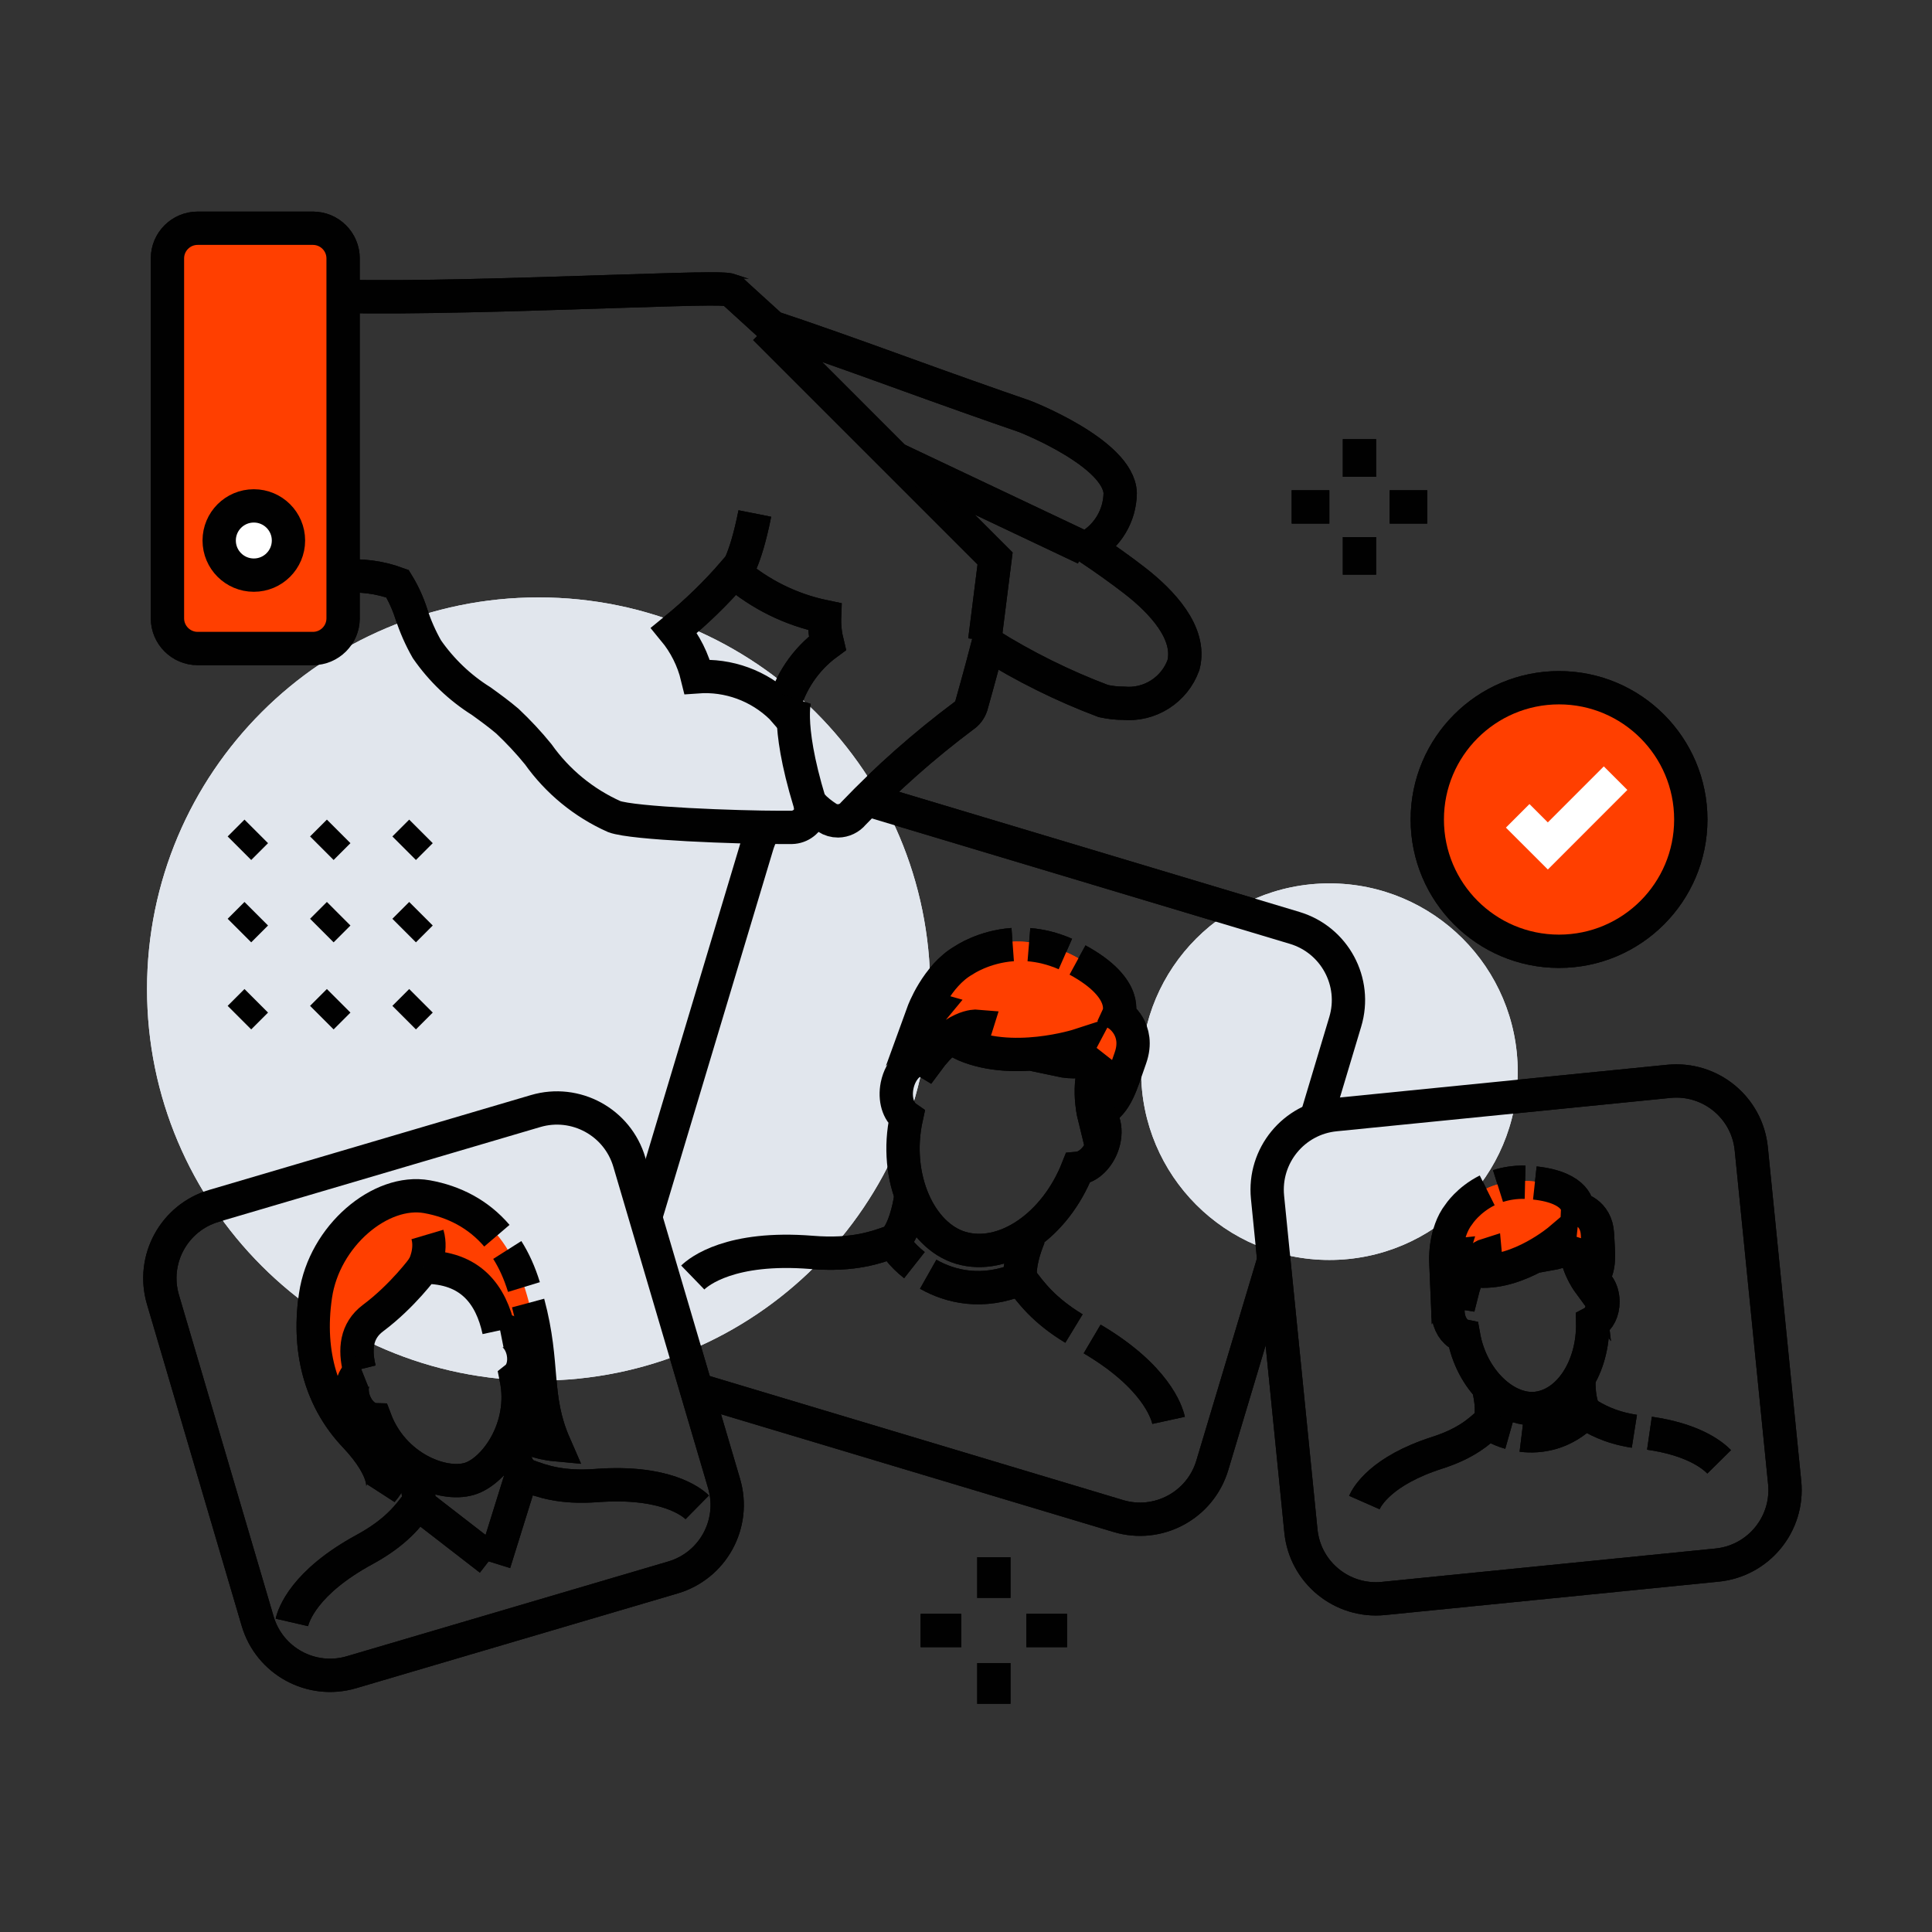 <svg width="58" height="58" viewBox="0 0 58 58" fill="none" xmlns="http://www.w3.org/2000/svg">
<rect x="0" y="0" width="58" height="58" fill="#333333" stroke="none"/>
<path d="M16.17 41.447C22.663 41.447 27.927 36.184 27.927 29.691C27.927 23.198 22.663 17.935 16.17 17.935C9.678 17.935 4.414 23.198 4.414 29.691C4.414 36.184 9.678 41.447 16.17 41.447Z" fill="#E1E6ED"/>
<path d="M39.91 37.825C43.032 37.825 45.563 35.294 45.563 32.172C45.563 29.05 43.032 26.52 39.91 26.52C36.789 26.52 34.258 29.05 34.258 32.172C34.258 35.294 36.789 37.825 39.91 37.825Z" fill="#E1E6ED"/>
<path d="M46.803 28.558C48.988 28.558 50.759 26.787 50.759 24.602C50.759 22.418 48.988 20.646 46.803 20.646C44.619 20.646 42.848 22.418 42.848 24.602C42.848 26.787 44.619 28.558 46.803 28.558Z" fill="#FF3F00" stroke="#010101" strokeWidth="0.75" strokeMiterlimit="10" strokeLinecap="round"/>
<path d="M7.188 25.464L7.693 24.959" stroke="#010101" strokeWidth="0.75" strokeMiterlimit="10" strokeLinecap="round"/>
<path d="M9.662 25.464L10.167 24.959" stroke="#010101" strokeWidth="0.75" strokeMiterlimit="10" strokeLinecap="round"/>
<path d="M12.133 25.464L12.638 24.959" stroke="#010101" strokeWidth="0.75" strokeMiterlimit="10" strokeLinecap="round"/>
<path d="M7.188 27.936L7.693 27.431" stroke="#010101" strokeWidth="0.75" strokeMiterlimit="10" strokeLinecap="round"/>
<path d="M9.662 27.936L10.167 27.431" stroke="#010101" strokeWidth="0.75" strokeMiterlimit="10" strokeLinecap="round"/>
<path d="M12.133 27.936L12.638 27.431" stroke="#010101" strokeWidth="0.75" strokeMiterlimit="10" strokeLinecap="round"/>
<path d="M7.188 30.55L7.693 30.045" stroke="#010101" strokeWidth="0.75" strokeMiterlimit="10" strokeLinecap="round"/>
<path d="M9.662 30.55L10.167 30.045" stroke="#010101" strokeWidth="0.75" strokeMiterlimit="10" strokeLinecap="round"/>
<path d="M12.133 30.55L12.638 30.045" stroke="#010101" strokeWidth="0.75" strokeMiterlimit="10" strokeLinecap="round"/>
<path d="M40.812 16.124V17.252" stroke="#010101" strokeWidth="0.75" strokeMiterlimit="10" strokeLinecap="round"/>
<path d="M40.812 13.184V14.314" stroke="#010101" strokeWidth="0.75" strokeMiterlimit="10" strokeLinecap="round"/>
<path d="M39.908 15.218H38.777" stroke="#010101" strokeWidth="0.75" strokeMiterlimit="10" strokeLinecap="round"/>
<path d="M42.847 15.218H41.719" stroke="#010101" strokeWidth="0.75" strokeMiterlimit="10" strokeLinecap="round"/>
<path d="M32.856 33.528C32.856 33.528 34.107 32.492 34.021 31.212C33.805 30.365 33.617 30.464 33.617 30.464C33.617 30.464 33.475 28.854 31.275 28.351C29.075 27.848 27.897 29.687 27.681 30.405L28.012 30.349C28.012 30.349 27.41 30.795 27.582 31.785C27.582 31.785 28.545 30.664 29.12 30.836L28.803 31.368C28.803 31.368 30.772 32.116 32.267 31.312L31.619 31.901C31.619 31.901 32.525 32.016 32.942 31.67C32.942 31.674 32.539 32.492 32.856 33.528Z" fill="#FF3F00"/>
<path d="M32.787 40.197C34.69 41.321 35.028 42.393 35.082 42.64" stroke="#010101" strokeWidth="0.75" strokeMiterlimit="10" strokeLinecap="round" strokeLinejoin="round"/>
<path d="M30.65 38.407C30.95 38.804 31.323 39.325 32.241 39.884" stroke="#010101" strokeWidth="0.75" strokeMiterlimit="10" strokeLinecap="round" strokeLinejoin="round"/>
<path d="M26.826 37.26C26.314 37.443 25.643 37.702 24.361 37.597C21.93 37.403 20.985 38.17 20.797 38.352" stroke="#010101" strokeWidth="0.75" strokeMiterlimit="10" strokeLinecap="round" strokeLinejoin="round"/>
<path d="M27.865 38.254C28.534 38.632 29.492 38.865 30.629 38.392C30.591 37.982 30.74 37.497 30.894 37.123" stroke="#010101" strokeWidth="0.75" strokeMiterlimit="10" strokeLinecap="round" strokeLinejoin="round"/>
<path d="M27.345 35.916C27.282 36.333 27.144 36.922 26.849 37.26C26.827 37.334 27.046 37.66 27.452 37.98" stroke="#010101" strokeWidth="0.75" strokeMiterlimit="10" strokeLinecap="round" strokeLinejoin="round"/>
<path d="M32.348 28.82C33.936 29.685 33.578 30.469 33.578 30.469C33.578 30.469 34.24 30.895 33.936 31.76C33.633 32.626 33.524 33.059 33.048 33.367C32.853 33.38 32.833 33.446 32.833 33.446C32.833 33.446 32.579 32.406 33.03 31.631C33.03 31.631 32.642 32.005 31.795 31.824C31.795 31.824 32.309 31.572 32.411 31.375C32.411 31.375 30.336 32.05 28.825 31.307C28.825 31.307 29.221 31.137 29.321 30.807C29.321 30.807 28.646 30.748 27.823 31.871L27.588 31.729C27.588 31.729 27.59 30.793 28.025 30.274C27.898 30.236 27.71 30.396 27.71 30.396C27.71 30.396 28.111 29.291 28.945 28.822C28.945 28.822 29.523 28.421 30.402 28.357" stroke="#010101" strokeWidth="0.75" strokeMiterlimit="10" strokeLinecap="round" strokeLinejoin="round"/>
<path d="M30.889 28.359C31.226 28.387 31.596 28.47 31.983 28.64" stroke="#010101" strokeWidth="0.75" strokeMiterlimit="10" strokeLinecap="round" strokeLinejoin="round"/>
<path d="M27.773 31.813C27.399 31.738 27.034 32.087 26.932 32.588C26.851 32.993 26.966 33.374 27.211 33.544C26.814 35.354 27.621 37.092 28.838 37.459C30.131 37.846 31.674 36.806 32.354 35.075C32.642 35.05 32.929 34.801 33.079 34.434C33.269 33.961 33.156 33.469 32.805 33.326" stroke="#010101" strokeWidth="0.75" strokeMiterlimit="10" strokeLinecap="round" strokeLinejoin="round"/>
<path d="M47.721 38.532C47.721 38.532 48.274 37.492 47.862 36.656C47.483 36.146 47.386 36.266 47.386 36.266C47.386 36.266 46.844 35.226 45.229 35.496C43.614 35.768 43.333 37.326 43.387 37.87L43.593 37.741C43.593 37.741 43.312 38.208 43.702 38.824C43.702 38.824 44.037 37.804 44.472 37.761L44.407 38.206C44.407 38.206 45.936 38.162 46.715 37.209L46.443 37.784C46.443 37.784 47.082 37.61 47.268 37.263C47.266 37.263 47.223 37.925 47.721 38.532Z" fill="#FF3F00"/>
<path d="M49.518 43.026C50.779 43.208 51.369 43.64 51.611 43.885" stroke="#010101" strokeWidth="0.75" strokeMiterlimit="10" strokeLinecap="round" strokeLinejoin="round"/>
<path d="M47.59 42.417C47.9 42.6 48.294 42.847 49.065 42.968" stroke="#010101" strokeWidth="0.75" strokeMiterlimit="10" strokeLinecap="round" strokeLinejoin="round"/>
<path d="M45.68 43.086C46.233 43.154 46.942 43.047 47.574 42.413C47.433 42.148 47.399 41.783 47.399 41.488" stroke="#010101" strokeWidth="0.75" strokeMiterlimit="10" strokeLinecap="round" strokeLinejoin="round"/>
<path d="M44.684 41.658C44.756 41.955 44.826 42.388 44.722 42.696C44.729 42.752 44.965 42.911 45.325 43.013" stroke="#010101" strokeWidth="0.75" strokeMiterlimit="10" strokeLinecap="round" strokeLinejoin="round"/>
<path d="M46.077 35.514C47.382 35.656 47.359 36.282 47.359 36.282C47.359 36.282 47.921 36.384 47.957 37.05C47.993 37.714 48.039 38.035 47.805 38.373C47.678 38.436 47.683 38.486 47.683 38.486C47.683 38.486 47.225 37.859 47.314 37.213C47.314 37.213 47.15 37.532 46.532 37.643C46.532 37.643 46.813 37.371 46.829 37.211C46.829 37.211 45.623 38.237 44.402 38.158C44.402 38.158 44.622 37.933 44.597 37.684C44.597 37.684 44.128 37.831 43.886 38.812L43.689 38.781C43.689 38.781 43.432 38.151 43.58 37.684C43.485 37.693 43.403 37.852 43.403 37.852C43.403 37.852 43.367 37 43.797 36.452C43.797 36.452 44.074 36.023 44.647 35.736" stroke="#010101" strokeWidth="0.75" strokeMiterlimit="10" strokeLinecap="round" strokeLinejoin="round"/>
<path d="M44.971 35.606C45.206 35.532 45.476 35.484 45.784 35.491" stroke="#010101" strokeWidth="0.75" strokeMiterlimit="10" strokeLinecap="round" strokeLinejoin="round"/>
<path d="M43.835 38.787C43.563 38.839 43.416 39.174 43.486 39.539C43.543 39.834 43.726 40.058 43.939 40.103C44.175 41.429 45.197 42.371 46.114 42.281C47.091 42.183 47.838 41.059 47.813 39.707C47.999 39.609 48.124 39.365 48.122 39.075C48.119 38.703 47.906 38.404 47.63 38.406" stroke="#010101" strokeWidth="0.75" strokeMiterlimit="10" strokeLinecap="round" strokeLinejoin="round"/>
<path d="M44.704 42.705C44.412 42.97 44.033 43.328 43.143 43.614C41.457 44.155 41.036 44.932 40.959 45.107" stroke="#010101" strokeWidth="0.75" strokeMiterlimit="10" strokeLinecap="round" strokeLinejoin="round"/>
<path d="M12.738 37.992C12.738 37.992 12.135 39.097 11.195 39.508C10.255 39.918 10.771 41.225 10.771 41.225C10.771 41.225 10.391 41.735 10.814 42.274C10.892 42.371 11.27 42.659 11.36 42.777C11.659 43.157 11.716 43.429 11.893 43.681C11.893 43.681 12.022 44.571 11.535 44.716C11.535 44.716 11.528 43.79 10.277 42.697C9.027 41.605 9.371 38.719 9.802 37.928C10.232 37.138 11.338 35.486 13.214 35.993C15.09 36.501 15.837 38.139 16.154 40.568C16.472 42.997 16.737 43.447 16.737 43.447C16.737 43.447 15.615 43.246 15.35 42.795C15.35 42.795 15.695 42.163 15.443 41.309C15.443 41.309 15.896 41.044 15.559 40.346C15.221 39.648 14.89 39.879 14.89 39.879C14.89 39.879 14.75 38.064 12.738 37.992Z" fill="#FF3F00"/>
<path d="M15.467 42.831C15.698 43.28 16.647 43.368 16.647 43.368C16.015 41.921 16.36 41.003 15.854 39.118" stroke="#010101" strokeWidth="0.75" strokeMiterlimit="10" strokeLinecap="round" strokeLinejoin="round"/>
<path d="M15.229 37.525C15.432 37.845 15.6 38.216 15.729 38.638" stroke="#010101" strokeWidth="0.75" strokeMiterlimit="10" strokeLinecap="round" strokeLinejoin="round"/>
<path d="M11.885 43.615C12.003 44.17 11.473 44.757 11.473 44.757C11.473 44.757 11.709 44.22 10.644 43.094C9.715 42.113 9.207 40.684 9.472 38.892C9.735 37.099 11.428 35.677 12.819 35.926C13.637 36.073 14.362 36.449 14.917 37.097" stroke="#010101" strokeWidth="0.75" strokeMiterlimit="10" strokeLinecap="round" strokeLinejoin="round"/>
<path d="M14.976 39.945C14.745 38.876 14.133 38.031 12.717 38.042C12.717 38.042 12.092 38.903 11.197 39.571C10.689 39.952 10.642 40.512 10.791 41.112" stroke="#010101" strokeWidth="0.75" strokeMiterlimit="10" strokeLinecap="round" strokeLinejoin="round"/>
<path d="M12.717 38.042C12.717 38.042 12.98 37.559 12.832 37.06L12.717 38.042Z" fill="white"/>
<path d="M12.717 38.042C12.717 38.042 12.98 37.559 12.832 37.06" stroke="#010101" strokeWidth="0.75" strokeMiterlimit="10" strokeLinecap="round" strokeLinejoin="round"/>
<path d="M14.712 46.817L12.566 45.156" stroke="#010101" strokeWidth="0.75" strokeMiterlimit="10" strokeLinecap="round" strokeLinejoin="round"/>
<path d="M15.289 43.244C15.35 43.573 15.466 43.971 15.676 44.236L14.838 46.926" stroke="#010101" strokeWidth="0.75" strokeMiterlimit="10" strokeLinecap="round" strokeLinejoin="round"/>
<path d="M12.303 44.008C12.445 44.323 12.615 44.792 12.566 45.154" stroke="#010101" strokeWidth="0.75" strokeMiterlimit="10" strokeLinecap="round" strokeLinejoin="round"/>
<path d="M10.874 41.178C10.585 41.293 10.489 41.696 10.643 42.088C10.768 42.406 11.02 42.614 11.267 42.621C11.806 44.046 13.276 44.637 14.089 44.397C14.842 44.175 15.807 42.861 15.494 41.363C15.68 41.216 15.768 40.917 15.705 40.595C15.623 40.183 15.324 39.895 15.018 39.956" stroke="#010101" strokeWidth="0.75" strokeMiterlimit="10" strokeLinecap="round" strokeLinejoin="round"/>
<path d="M12.536 45.136C12.258 45.503 11.9 45.997 10.944 46.518C9.126 47.506 8.812 48.489 8.762 48.706" stroke="#010101" strokeWidth="0.75" strokeMiterlimit="10" strokeLinecap="round" strokeLinejoin="round"/>
<path d="M15.822 44.3C16.255 44.458 16.824 44.678 17.911 44.597C19.973 44.443 20.773 45.095 20.931 45.251" stroke="#010101" strokeWidth="0.75" strokeMiterlimit="10" strokeLinecap="round" strokeLinejoin="round"/>
<path d="M29.836 49.926V51.149" stroke="#010101" strokeWidth="0.75" strokeMiterlimit="10" strokeLinecap="round"/>
<path d="M29.836 46.749V47.97" stroke="#010101" strokeWidth="0.75" strokeMiterlimit="10" strokeLinecap="round"/>
<path d="M28.858 48.949H27.637" stroke="#010101" strokeWidth="0.75" strokeMiterlimit="10" strokeLinecap="round"/>
<path d="M32.034 48.949H30.812" stroke="#010101" strokeWidth="0.75" strokeMiterlimit="10" strokeLinecap="round"/>
<path d="M19.383 36.531L22.729 25.38C22.772 25.237 22.827 25.103 22.892 24.977" stroke="#010101" strokeWidth="0.75" strokeMiterlimit="10" strokeLinecap="round"/>
<path d="M38.223 37.891L36.393 43.994C36.032 45.193 34.77 45.872 33.572 45.512L21 41.74" stroke="#010101" strokeWidth="0.75" strokeMiterlimit="10" strokeLinecap="round"/>
<path d="M26.164 24.045L38.867 27.856C40.066 28.216 40.746 29.478 40.385 30.676L39.529 33.531" stroke="#010101" strokeWidth="0.75" strokeMiterlimit="10" strokeLinecap="round"/>
<path d="M51.547 46.985L41.532 47.987C40.286 48.111 39.176 47.203 39.054 45.957L38.052 35.943C37.928 34.697 38.836 33.586 40.082 33.464L50.096 32.463C51.343 32.338 52.453 33.246 52.575 34.493L53.577 44.507C53.701 45.751 52.793 46.861 51.547 46.985Z" stroke="#010101" strokeWidth="0.75" strokeMiterlimit="10" strokeLinecap="round"/>
<path d="M20.203 47.356L10.549 50.202C9.348 50.555 8.088 49.869 7.735 48.668L4.892 39.014C4.538 37.813 5.225 36.554 6.426 36.2L16.079 33.355C17.28 33.001 18.54 33.688 18.893 34.888L21.739 44.542C22.09 45.743 21.404 47.003 20.203 47.356Z" stroke="#010101" strokeWidth="0.75" strokeMiterlimit="10" strokeLinecap="round"/>
<path d="M45.562 24.492L46.467 25.396L48.501 23.361" fill="#FF3F00"/>
<path d="M45.562 24.492L46.467 25.396L48.501 23.361" stroke="white" strokeWidth="0.75" strokeMiterlimit="10" strokeLinecap="round"/>
<path d="M10.25 17.308C10.821 17.251 11.394 17.326 11.933 17.523C12.108 17.808 12.246 18.112 12.348 18.429C12.468 18.799 12.624 19.154 12.817 19.492C13.25 20.115 13.802 20.645 14.446 21.048C14.729 21.252 14.992 21.445 15.232 21.649C15.56 21.959 15.871 22.29 16.156 22.641C16.736 23.459 17.525 24.107 18.44 24.515C19.004 24.725 22.135 24.839 23.438 24.839H23.769C24.034 24.832 24.263 24.655 24.333 24.399C24.333 24.327 24.333 24.25 24.376 24.177C24.514 24.318 24.668 24.442 24.834 24.549C24.931 24.612 25.042 24.644 25.158 24.644C25.337 24.642 25.507 24.56 25.62 24.422C26.637 23.359 27.741 22.383 28.919 21.501C29.032 21.427 29.116 21.318 29.159 21.189C29.159 21.189 29.41 20.305 29.664 19.333C30.758 20.017 31.916 20.591 33.124 21.046C33.321 21.089 33.522 21.112 33.724 21.112C34.517 21.186 35.258 20.713 35.528 19.965C35.775 19.005 34.873 18.06 34.073 17.437C33.633 17.095 33.153 16.757 32.661 16.426C33.251 16.098 33.62 15.479 33.629 14.804C33.586 13.604 30.788 12.509 30.756 12.498C29.843 12.185 28.352 11.657 26.893 11.127C25.434 10.599 24.111 10.13 23.18 9.824C22.459 9.163 21.979 8.737 21.979 8.726C21.768 8.653 21.521 8.649 18.243 8.755C15.721 8.837 12.346 8.95 10.236 8.895L10.25 17.308ZM23.508 21.295L23.461 21.241C22.788 20.586 21.868 20.248 20.932 20.317C20.808 19.805 20.57 19.329 20.235 18.923C20.885 18.395 21.49 17.808 22.038 17.174C22.815 17.845 23.748 18.305 24.755 18.513C24.745 18.783 24.773 19.05 24.838 19.313C24.174 19.8 23.706 20.5 23.508 21.295Z" stroke="#010101" strokeWidth="0.75" strokeMiterlimit="10" strokeLinecap="round"/>
<path d="M22.061 17.22C22.061 17.22 22.362 16.918 22.661 15.416" stroke="#010101" strokeWidth="0.75" strokeMiterlimit="10" strokeLinecap="round"/>
<path d="M29.563 19.226L29.873 16.766L22.963 9.855" stroke="#010101" strokeWidth="0.75" strokeMiterlimit="10" strokeLinecap="round"/>
<path d="M32.574 16.465L26.867 13.762" stroke="#010101" strokeWidth="0.75" strokeMiterlimit="10" strokeLinecap="round"/>
<path d="M6.154 19.469H9.174C9.675 19.469 10.081 19.063 10.081 18.563V7.758C10.081 7.257 9.675 6.852 9.174 6.852H6.154C5.654 6.852 5.248 7.257 5.248 7.758V18.563C5.248 19.063 5.656 19.469 6.154 19.469Z" fill="#FF3F00"/>
<path d="M5.934 19.469H9.393C9.894 19.469 10.3 19.063 10.3 18.563V7.758C10.3 7.257 9.894 6.852 9.393 6.852H5.934C5.433 6.852 5.027 7.257 5.027 7.758V18.563C5.027 19.063 5.435 19.469 5.934 19.469Z" stroke="#010101" strokeWidth="0.75" strokeMiterlimit="10"/>
<path d="M23.863 20.971C23.863 20.971 23.561 21.872 24.463 24.575" stroke="#010101" strokeWidth="0.75" strokeMiterlimit="10"/>
<path d="M7.62 17.266C8.194 17.266 8.66 16.801 8.66 16.226C8.66 15.652 8.194 15.187 7.62 15.187C7.046 15.187 6.58 15.652 6.58 16.226C6.58 16.801 7.046 17.266 7.62 17.266Z" fill="white" stroke="#010101" strokeWidth="0.75" strokeMiterlimit="10"/>
<path d="M16.17 41.447C22.663 41.447 27.927 36.184 27.927 29.691C27.927 23.198 22.663 17.935 16.17 17.935C9.678 17.935 4.414 23.198 4.414 29.691C4.414 36.184 9.678 41.447 16.17 41.447Z" fill="#E1E6ED"/>
<path d="M39.91 37.825C43.032 37.825 45.563 35.294 45.563 32.172C45.563 29.05 43.032 26.52 39.91 26.52C36.789 26.52 34.258 29.05 34.258 32.172C34.258 35.294 36.789 37.825 39.91 37.825Z" fill="#E1E6ED"/>
<path d="M46.803 28.558C48.988 28.558 50.759 26.787 50.759 24.602C50.759 22.418 48.988 20.646 46.803 20.646C44.619 20.646 42.848 22.418 42.848 24.602C42.848 26.787 44.619 28.558 46.803 28.558Z" fill="#FF3F00" stroke="#010101" strokeWidth="0.75" strokeMiterlimit="10" strokeLinecap="round"/>
<path d="M7.188 25.464L7.693 24.959" stroke="#010101" strokeWidth="0.75" strokeMiterlimit="10" strokeLinecap="round"/>
<path d="M9.662 25.464L10.167 24.959" stroke="#010101" strokeWidth="0.75" strokeMiterlimit="10" strokeLinecap="round"/>
<path d="M12.133 25.464L12.638 24.959" stroke="#010101" strokeWidth="0.75" strokeMiterlimit="10" strokeLinecap="round"/>
<path d="M7.188 27.936L7.693 27.431" stroke="#010101" strokeWidth="0.75" strokeMiterlimit="10" strokeLinecap="round"/>
<path d="M9.662 27.936L10.167 27.431" stroke="#010101" strokeWidth="0.75" strokeMiterlimit="10" strokeLinecap="round"/>
<path d="M12.133 27.936L12.638 27.431" stroke="#010101" strokeWidth="0.75" strokeMiterlimit="10" strokeLinecap="round"/>
<path d="M7.188 30.55L7.693 30.045" stroke="#010101" strokeWidth="0.75" strokeMiterlimit="10" strokeLinecap="round"/>
<path d="M9.662 30.55L10.167 30.045" stroke="#010101" strokeWidth="0.75" strokeMiterlimit="10" strokeLinecap="round"/>
<path d="M12.133 30.55L12.638 30.045" stroke="#010101" strokeWidth="0.75" strokeMiterlimit="10" strokeLinecap="round"/>
<path d="M40.812 16.124V17.252" stroke="#010101" strokeWidth="0.75" strokeMiterlimit="10" strokeLinecap="round"/>
<path d="M40.812 13.184V14.314" stroke="#010101" strokeWidth="0.75" strokeMiterlimit="10" strokeLinecap="round"/>
<path d="M39.908 15.218H38.777" stroke="#010101" strokeWidth="0.75" strokeMiterlimit="10" strokeLinecap="round"/>
<path d="M42.847 15.218H41.719" stroke="#010101" strokeWidth="0.75" strokeMiterlimit="10" strokeLinecap="round"/>
<path d="M32.856 33.528C32.856 33.528 34.107 32.492 34.021 31.212C33.805 30.365 33.617 30.464 33.617 30.464C33.617 30.464 33.475 28.854 31.275 28.351C29.075 27.848 27.897 29.687 27.681 30.405L28.012 30.349C28.012 30.349 27.41 30.795 27.582 31.785C27.582 31.785 28.545 30.664 29.12 30.836L28.803 31.368C28.803 31.368 30.772 32.116 32.267 31.312L31.619 31.901C31.619 31.901 32.525 32.016 32.942 31.67C32.942 31.674 32.539 32.492 32.856 33.528Z" fill="#FF3F00"/>
<path d="M32.787 40.197C34.69 41.321 35.028 42.393 35.082 42.64" stroke="#010101" strokeWidth="0.75" strokeMiterlimit="10" strokeLinecap="round" strokeLinejoin="round"/>
<path d="M30.65 38.407C30.95 38.804 31.323 39.325 32.241 39.884" stroke="#010101" strokeWidth="0.75" strokeMiterlimit="10" strokeLinecap="round" strokeLinejoin="round"/>
<path d="M26.826 37.26C26.314 37.443 25.643 37.702 24.361 37.597C21.93 37.403 20.985 38.17 20.797 38.352" stroke="#010101" strokeWidth="0.75" strokeMiterlimit="10" strokeLinecap="round" strokeLinejoin="round"/>
<path d="M27.865 38.254C28.534 38.632 29.492 38.865 30.629 38.392C30.591 37.982 30.74 37.497 30.894 37.123" stroke="#010101" strokeWidth="0.75" strokeMiterlimit="10" strokeLinecap="round" strokeLinejoin="round"/>
<path d="M27.345 35.916C27.282 36.333 27.144 36.922 26.849 37.26C26.827 37.334 27.046 37.66 27.452 37.98" stroke="#010101" strokeWidth="0.75" strokeMiterlimit="10" strokeLinecap="round" strokeLinejoin="round"/>
<path d="M32.348 28.82C33.936 29.685 33.578 30.469 33.578 30.469C33.578 30.469 34.24 30.895 33.936 31.76C33.633 32.626 33.524 33.059 33.048 33.367C32.853 33.38 32.833 33.446 32.833 33.446C32.833 33.446 32.579 32.406 33.03 31.631C33.03 31.631 32.642 32.005 31.795 31.824C31.795 31.824 32.309 31.572 32.411 31.375C32.411 31.375 30.336 32.05 28.825 31.307C28.825 31.307 29.221 31.137 29.321 30.807C29.321 30.807 28.646 30.748 27.823 31.871L27.588 31.729C27.588 31.729 27.59 30.793 28.025 30.274C27.898 30.236 27.71 30.396 27.71 30.396C27.71 30.396 28.111 29.291 28.945 28.822C28.945 28.822 29.523 28.421 30.402 28.357" stroke="#010101" strokeWidth="0.75" strokeMiterlimit="10" strokeLinecap="round" strokeLinejoin="round"/>
<path d="M30.889 28.359C31.226 28.387 31.596 28.47 31.983 28.64" stroke="#010101" strokeWidth="0.75" strokeMiterlimit="10" strokeLinecap="round" strokeLinejoin="round"/>
<path d="M27.773 31.813C27.399 31.738 27.034 32.087 26.932 32.588C26.851 32.993 26.966 33.374 27.211 33.544C26.814 35.354 27.621 37.092 28.838 37.459C30.131 37.846 31.674 36.806 32.354 35.075C32.642 35.05 32.929 34.801 33.079 34.434C33.269 33.961 33.156 33.469 32.805 33.326" stroke="#010101" strokeWidth="0.75" strokeMiterlimit="10" strokeLinecap="round" strokeLinejoin="round"/>
<path d="M47.721 38.532C47.721 38.532 48.274 37.492 47.862 36.656C47.483 36.146 47.386 36.266 47.386 36.266C47.386 36.266 46.844 35.226 45.229 35.496C43.614 35.768 43.333 37.326 43.387 37.87L43.593 37.741C43.593 37.741 43.312 38.208 43.702 38.824C43.702 38.824 44.037 37.804 44.472 37.761L44.407 38.206C44.407 38.206 45.936 38.162 46.715 37.209L46.443 37.784C46.443 37.784 47.082 37.61 47.268 37.263C47.266 37.263 47.223 37.925 47.721 38.532Z" fill="#FF3F00"/>
<path d="M49.518 43.026C50.779 43.208 51.369 43.64 51.611 43.885" stroke="#010101" strokeWidth="0.75" strokeMiterlimit="10" strokeLinecap="round" strokeLinejoin="round"/>
<path d="M47.59 42.417C47.9 42.6 48.294 42.847 49.065 42.968" stroke="#010101" strokeWidth="0.75" strokeMiterlimit="10" strokeLinecap="round" strokeLinejoin="round"/>
<path d="M45.68 43.086C46.233 43.154 46.942 43.047 47.574 42.413C47.433 42.148 47.399 41.783 47.399 41.488" stroke="#010101" strokeWidth="0.75" strokeMiterlimit="10" strokeLinecap="round" strokeLinejoin="round"/>
<path d="M44.684 41.658C44.756 41.955 44.826 42.388 44.722 42.696C44.729 42.752 44.965 42.911 45.325 43.013" stroke="#010101" strokeWidth="0.75" strokeMiterlimit="10" strokeLinecap="round" strokeLinejoin="round"/>
<path d="M46.077 35.514C47.382 35.656 47.359 36.282 47.359 36.282C47.359 36.282 47.921 36.384 47.957 37.05C47.993 37.714 48.039 38.035 47.805 38.373C47.678 38.436 47.683 38.486 47.683 38.486C47.683 38.486 47.225 37.859 47.314 37.213C47.314 37.213 47.15 37.532 46.532 37.643C46.532 37.643 46.813 37.371 46.829 37.211C46.829 37.211 45.623 38.237 44.402 38.158C44.402 38.158 44.622 37.933 44.597 37.684C44.597 37.684 44.128 37.831 43.886 38.812L43.689 38.781C43.689 38.781 43.432 38.151 43.58 37.684C43.485 37.693 43.403 37.852 43.403 37.852C43.403 37.852 43.367 37 43.797 36.452C43.797 36.452 44.074 36.023 44.647 35.736" stroke="#010101" strokeWidth="0.75" strokeMiterlimit="10" strokeLinecap="round" strokeLinejoin="round"/>
<path d="M44.971 35.606C45.206 35.532 45.476 35.484 45.784 35.491" stroke="#010101" strokeWidth="0.75" strokeMiterlimit="10" strokeLinecap="round" strokeLinejoin="round"/>
<path d="M43.835 38.787C43.563 38.839 43.416 39.174 43.486 39.539C43.543 39.834 43.726 40.058 43.939 40.103C44.175 41.429 45.197 42.371 46.114 42.281C47.091 42.183 47.838 41.059 47.813 39.707C47.999 39.609 48.124 39.365 48.122 39.075C48.119 38.703 47.906 38.404 47.63 38.406" stroke="#010101" strokeWidth="0.75" strokeMiterlimit="10" strokeLinecap="round" strokeLinejoin="round"/>
<path d="M44.704 42.705C44.412 42.97 44.033 43.328 43.143 43.614C41.457 44.155 41.036 44.932 40.959 45.107" stroke="#010101" strokeWidth="0.75" strokeMiterlimit="10" strokeLinecap="round" strokeLinejoin="round"/>
<path d="M12.738 37.992C12.738 37.992 12.135 39.097 11.195 39.508C10.255 39.918 10.771 41.225 10.771 41.225C10.771 41.225 10.391 41.735 10.814 42.274C10.892 42.371 11.27 42.659 11.36 42.777C11.659 43.157 11.716 43.429 11.893 43.681C11.893 43.681 12.022 44.571 11.535 44.716C11.535 44.716 11.528 43.79 10.277 42.697C9.027 41.605 9.371 38.719 9.802 37.928C10.232 37.138 11.338 35.486 13.214 35.993C15.09 36.501 15.837 38.139 16.154 40.568C16.472 42.997 16.737 43.447 16.737 43.447C16.737 43.447 15.615 43.246 15.35 42.795C15.35 42.795 15.695 42.163 15.443 41.309C15.443 41.309 15.896 41.044 15.559 40.346C15.221 39.648 14.89 39.879 14.89 39.879C14.89 39.879 14.75 38.064 12.738 37.992Z" fill="#FF3F00"/>
<path d="M15.467 42.831C15.698 43.28 16.647 43.368 16.647 43.368C16.015 41.921 16.36 41.003 15.854 39.118" stroke="#010101" strokeWidth="0.75" strokeMiterlimit="10" strokeLinecap="round" strokeLinejoin="round"/>
<path d="M15.229 37.525C15.432 37.845 15.6 38.216 15.729 38.638" stroke="#010101" strokeWidth="0.75" strokeMiterlimit="10" strokeLinecap="round" strokeLinejoin="round"/>
<path d="M11.885 43.615C12.003 44.17 11.473 44.757 11.473 44.757C11.473 44.757 11.709 44.22 10.644 43.094C9.715 42.113 9.207 40.684 9.472 38.892C9.735 37.099 11.428 35.677 12.819 35.926C13.637 36.073 14.362 36.449 14.917 37.097" stroke="#010101" strokeWidth="0.75" strokeMiterlimit="10" strokeLinecap="round" strokeLinejoin="round"/>
<path d="M14.976 39.945C14.745 38.876 14.133 38.031 12.717 38.042C12.717 38.042 12.092 38.903 11.197 39.571C10.689 39.952 10.642 40.512 10.791 41.112" stroke="#010101" strokeWidth="0.75" strokeMiterlimit="10" strokeLinecap="round" strokeLinejoin="round"/>
<path d="M12.717 38.042C12.717 38.042 12.98 37.559 12.832 37.06L12.717 38.042Z" fill="white"/>
<path d="M12.717 38.042C12.717 38.042 12.98 37.559 12.832 37.06" stroke="#010101" strokeWidth="0.75" strokeMiterlimit="10" strokeLinecap="round" strokeLinejoin="round"/>
<path d="M14.712 46.817L12.566 45.156" stroke="#010101" strokeWidth="0.75" strokeMiterlimit="10" strokeLinecap="round" strokeLinejoin="round"/>
<path d="M15.289 43.244C15.35 43.573 15.466 43.971 15.676 44.236L14.838 46.926" stroke="#010101" strokeWidth="0.75" strokeMiterlimit="10" strokeLinecap="round" strokeLinejoin="round"/>
<path d="M12.303 44.008C12.445 44.323 12.615 44.792 12.566 45.154" stroke="#010101" strokeWidth="0.75" strokeMiterlimit="10" strokeLinecap="round" strokeLinejoin="round"/>
<path d="M10.874 41.178C10.585 41.293 10.489 41.696 10.643 42.088C10.768 42.406 11.02 42.614 11.267 42.621C11.806 44.046 13.276 44.637 14.089 44.397C14.842 44.175 15.807 42.861 15.494 41.363C15.68 41.216 15.768 40.917 15.705 40.595C15.623 40.183 15.324 39.895 15.018 39.956" stroke="#010101" strokeWidth="0.75" strokeMiterlimit="10" strokeLinecap="round" strokeLinejoin="round"/>
<path d="M12.536 45.136C12.258 45.503 11.9 45.997 10.944 46.518C9.126 47.506 8.812 48.489 8.762 48.706" stroke="#010101" strokeWidth="0.75" strokeMiterlimit="10" strokeLinecap="round" strokeLinejoin="round"/>
<path d="M15.822 44.3C16.255 44.458 16.824 44.678 17.911 44.597C19.973 44.443 20.773 45.095 20.931 45.251" stroke="#010101" strokeWidth="0.75" strokeMiterlimit="10" strokeLinecap="round" strokeLinejoin="round"/>
<path d="M29.836 49.926V51.149" stroke="#010101" strokeWidth="0.75" strokeMiterlimit="10" strokeLinecap="round"/>
<path d="M29.836 46.749V47.97" stroke="#010101" strokeWidth="0.75" strokeMiterlimit="10" strokeLinecap="round"/>
<path d="M28.858 48.949H27.637" stroke="#010101" strokeWidth="0.75" strokeMiterlimit="10" strokeLinecap="round"/>
<path d="M32.034 48.949H30.812" stroke="#010101" strokeWidth="0.75" strokeMiterlimit="10" strokeLinecap="round"/>
<path d="M19.383 36.531L22.729 25.38C22.772 25.237 22.827 25.103 22.892 24.977" stroke="#010101" strokeWidth="0.75" strokeMiterlimit="10" strokeLinecap="round"/>
<path d="M38.223 37.891L36.393 43.994C36.032 45.193 34.77 45.872 33.572 45.512L21 41.74" stroke="#010101" strokeWidth="0.75" strokeMiterlimit="10" strokeLinecap="round"/>
<path d="M26.164 24.045L38.867 27.856C40.066 28.216 40.746 29.478 40.385 30.676L39.529 33.531" stroke="#010101" strokeWidth="0.75" strokeMiterlimit="10" strokeLinecap="round"/>
<path d="M51.547 46.985L41.532 47.987C40.286 48.111 39.176 47.203 39.054 45.957L38.052 35.943C37.928 34.697 38.836 33.586 40.082 33.464L50.096 32.463C51.343 32.338 52.453 33.246 52.575 34.493L53.577 44.507C53.701 45.751 52.793 46.861 51.547 46.985Z" stroke="#010101" strokeWidth="0.75" strokeMiterlimit="10" strokeLinecap="round"/>
<path d="M20.203 47.356L10.549 50.202C9.348 50.555 8.088 49.869 7.735 48.668L4.892 39.014C4.538 37.813 5.225 36.554 6.426 36.2L16.079 33.355C17.28 33.001 18.54 33.688 18.893 34.888L21.739 44.542C22.09 45.743 21.404 47.003 20.203 47.356Z" stroke="#010101" strokeWidth="0.75" strokeMiterlimit="10" strokeLinecap="round"/>
<path d="M45.562 24.492L46.467 25.396L48.501 23.361" fill="#FF3F00"/>
<path d="M45.562 24.492L46.467 25.396L48.501 23.361" stroke="white" strokeWidth="0.75" strokeMiterlimit="10" strokeLinecap="round"/>
<path d="M10.25 17.308C10.821 17.251 11.394 17.326 11.933 17.523C12.108 17.808 12.246 18.112 12.348 18.429C12.468 18.799 12.624 19.154 12.817 19.492C13.25 20.115 13.802 20.645 14.446 21.048C14.729 21.252 14.992 21.445 15.232 21.649C15.56 21.959 15.871 22.29 16.156 22.641C16.736 23.459 17.525 24.107 18.44 24.515C19.004 24.725 22.135 24.839 23.438 24.839H23.769C24.034 24.832 24.263 24.655 24.333 24.399C24.333 24.327 24.333 24.25 24.376 24.177C24.514 24.318 24.668 24.442 24.834 24.549C24.931 24.612 25.042 24.644 25.158 24.644C25.337 24.642 25.507 24.56 25.62 24.422C26.637 23.359 27.741 22.383 28.919 21.501C29.032 21.427 29.116 21.318 29.159 21.189C29.159 21.189 29.41 20.305 29.664 19.333C30.758 20.017 31.916 20.591 33.124 21.046C33.321 21.089 33.522 21.112 33.724 21.112C34.517 21.186 35.258 20.713 35.528 19.965C35.775 19.005 34.873 18.06 34.073 17.437C33.633 17.095 33.153 16.757 32.661 16.426C33.251 16.098 33.62 15.479 33.629 14.804C33.586 13.604 30.788 12.509 30.756 12.498C29.843 12.185 28.352 11.657 26.893 11.127C25.434 10.599 24.111 10.13 23.18 9.824C22.459 9.163 21.979 8.737 21.979 8.726C21.768 8.653 21.521 8.649 18.243 8.755C15.721 8.837 12.346 8.95 10.236 8.895L10.25 17.308ZM23.508 21.295L23.461 21.241C22.788 20.586 21.868 20.248 20.932 20.317C20.808 19.805 20.57 19.329 20.235 18.923C20.885 18.395 21.49 17.808 22.038 17.174C22.815 17.845 23.748 18.305 24.755 18.513C24.745 18.783 24.773 19.05 24.838 19.313C24.174 19.8 23.706 20.5 23.508 21.295Z" stroke="#010101" strokeWidth="0.75" strokeMiterlimit="10" strokeLinecap="round"/>
<path d="M22.061 17.22C22.061 17.22 22.362 16.918 22.661 15.416" stroke="#010101" strokeWidth="0.75" strokeMiterlimit="10" strokeLinecap="round"/>
<path d="M29.563 19.226L29.873 16.766L22.963 9.855" stroke="#010101" strokeWidth="0.75" strokeMiterlimit="10" strokeLinecap="round"/>
<path d="M32.574 16.465L26.867 13.762" stroke="#010101" strokeWidth="0.75" strokeMiterlimit="10" strokeLinecap="round"/>
<path d="M6.154 19.469H9.174C9.675 19.469 10.081 19.063 10.081 18.563V7.758C10.081 7.257 9.675 6.852 9.174 6.852H6.154C5.654 6.852 5.248 7.257 5.248 7.758V18.563C5.248 19.063 5.656 19.469 6.154 19.469Z" fill="#FF3F00"/>
<path d="M5.934 19.469H9.393C9.894 19.469 10.3 19.063 10.3 18.563V7.758C10.3 7.257 9.894 6.852 9.393 6.852H5.934C5.433 6.852 5.027 7.257 5.027 7.758V18.563C5.027 19.063 5.435 19.469 5.934 19.469Z" stroke="#010101" strokeWidth="0.75" strokeMiterlimit="10"/>
<path d="M23.863 20.971C23.863 20.971 23.561 21.872 24.463 24.575" stroke="#010101" strokeWidth="0.75" strokeMiterlimit="10"/>
<path d="M7.62 17.266C8.194 17.266 8.66 16.801 8.66 16.226C8.66 15.652 8.194 15.187 7.62 15.187C7.046 15.187 6.58 15.652 6.58 16.226C6.58 16.801 7.046 17.266 7.62 17.266Z" fill="white" stroke="#010101" strokeWidth="0.75" strokeMiterlimit="10"/>
</svg>

